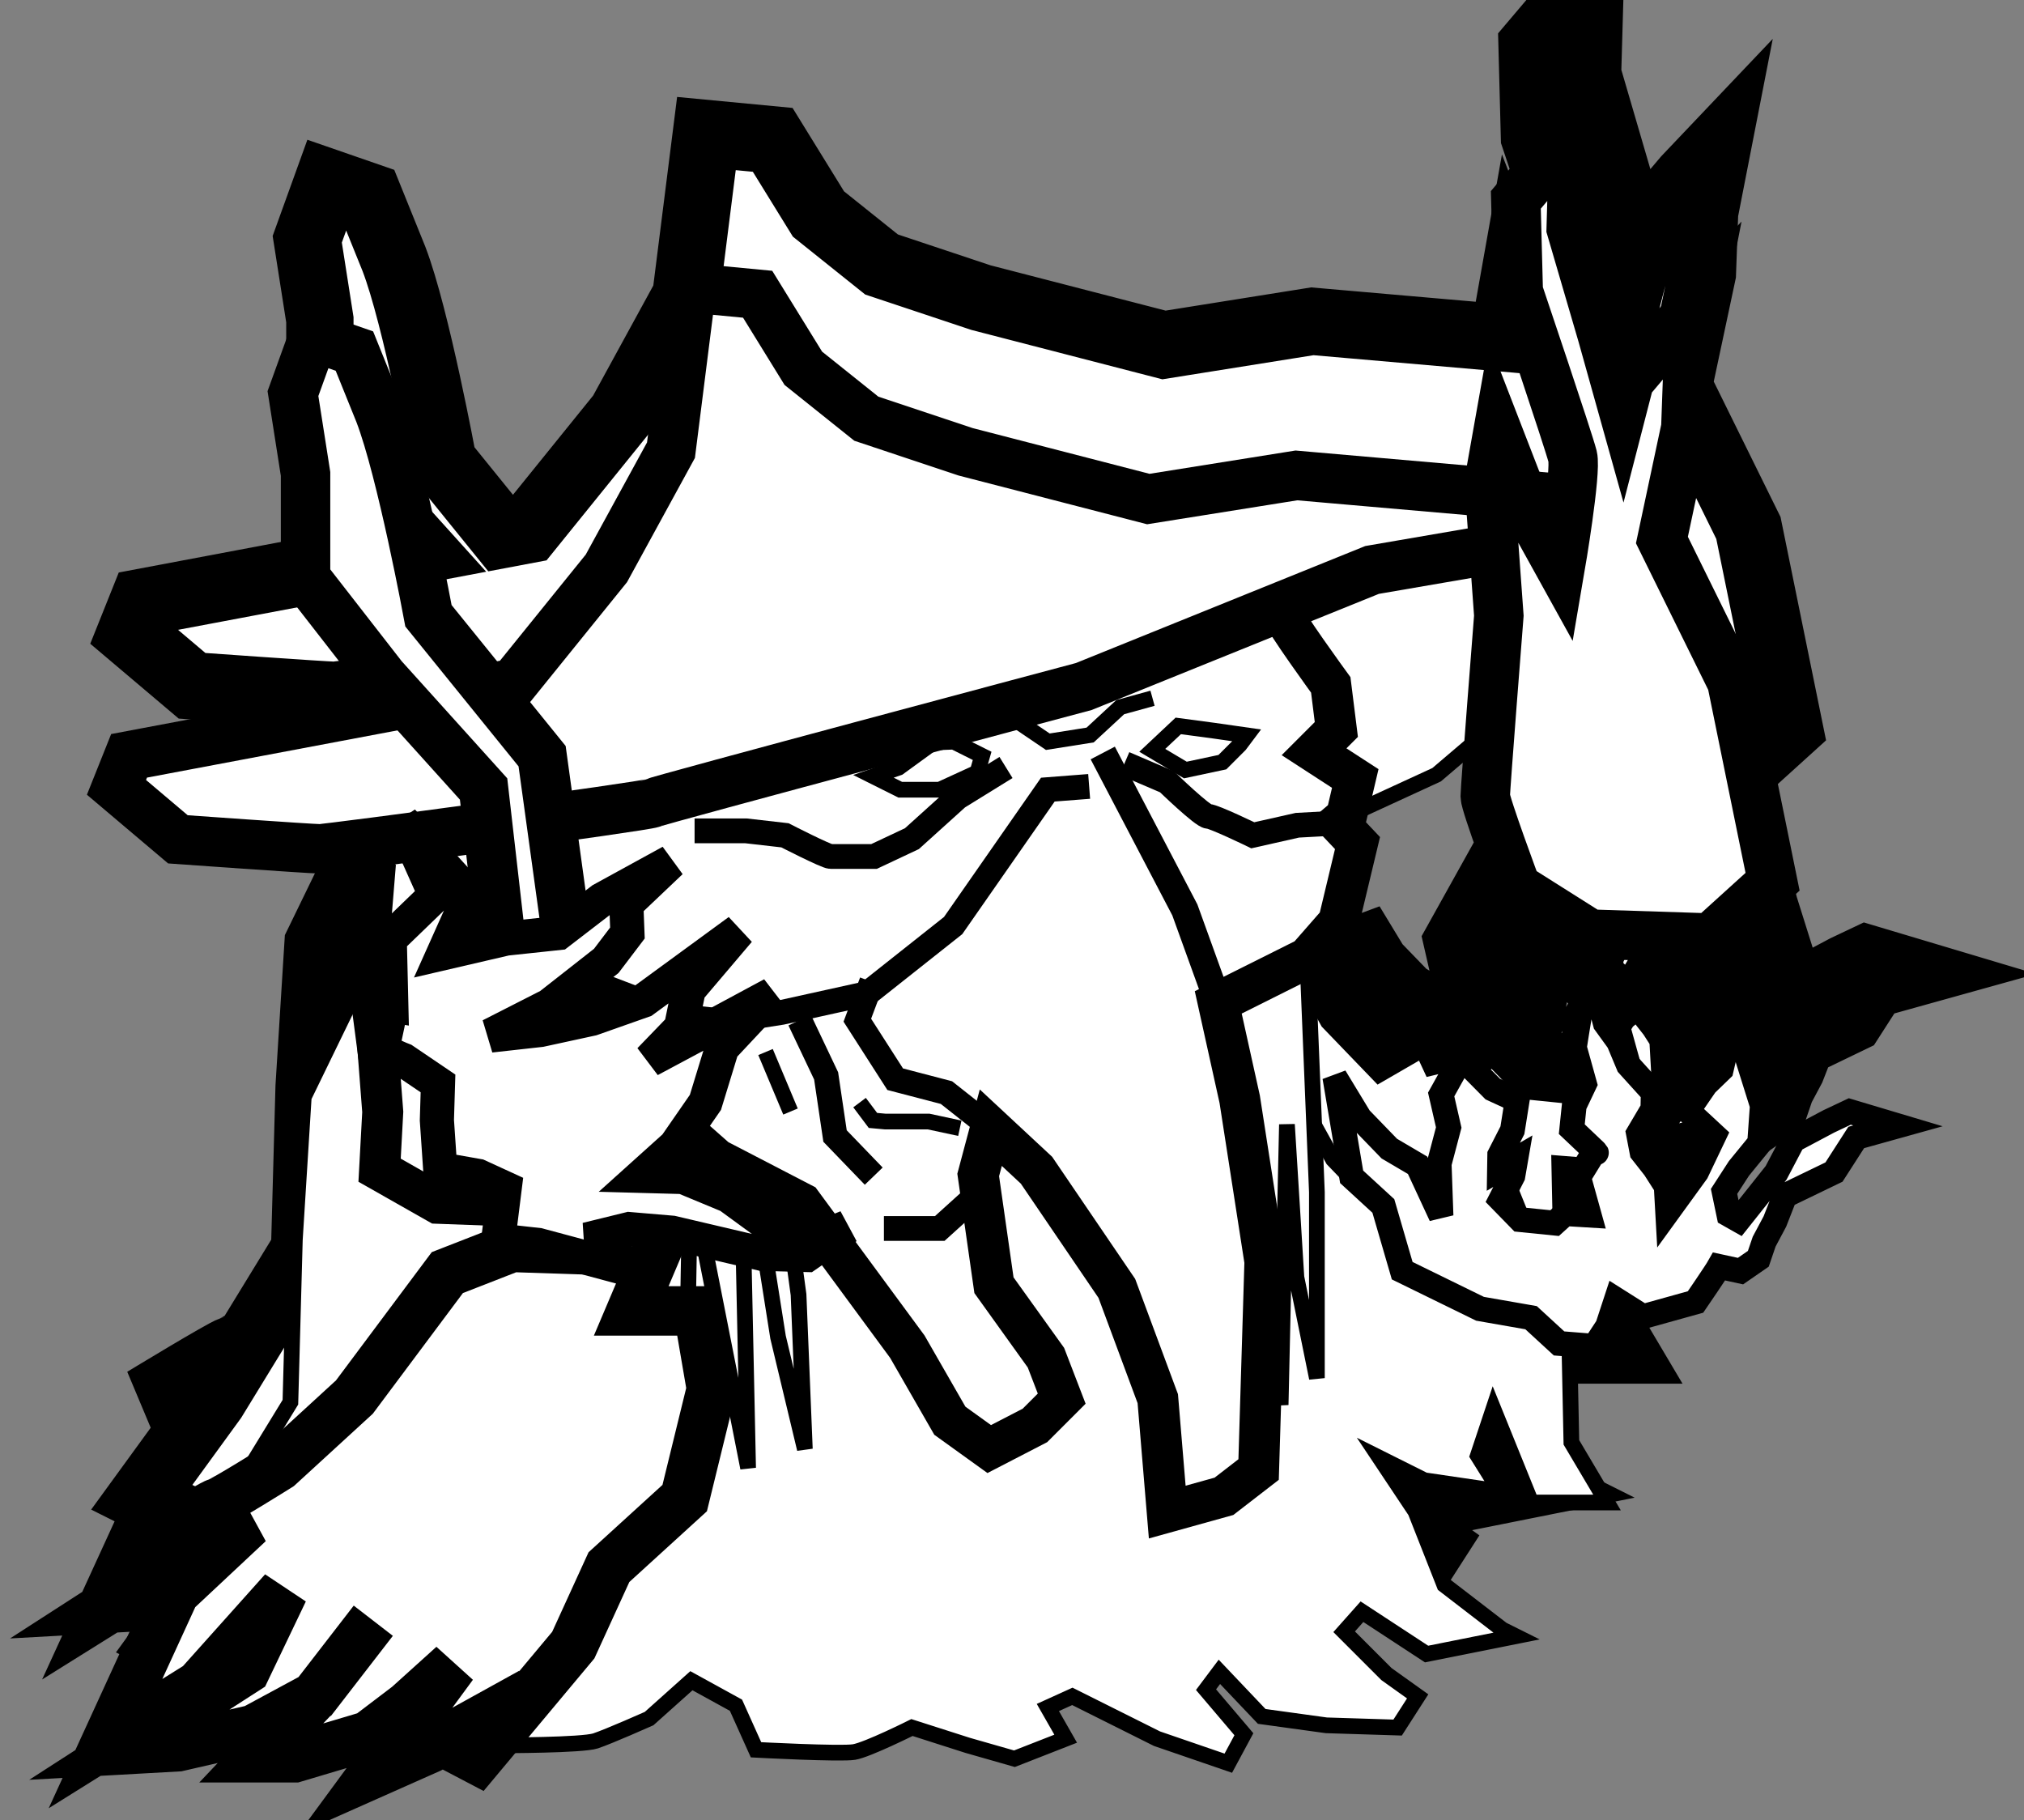 <?xml version="1.0" encoding="UTF-8" standalone="no"?>
<svg
   xmlns:dc="http://purl.org/dc/elements/1.1/"
   xmlns:cc="http://creativecommons.org/ns#"
   xmlns:rdf="http://www.w3.org/1999/02/22-rdf-syntax-ns#"
   xmlns:svg="http://www.w3.org/2000/svg"
   xmlns="http://www.w3.org/2000/svg"
   xmlns:sodipodi="http://sodipodi.sourceforge.net/DTD/sodipodi-0.dtd"
   xmlns:inkscape="http://www.inkscape.org/namespaces/inkscape"
   width="61.316mm"
   height="55.147mm"
   viewBox="0 0 61.316 55.147"
   version="1.1"
   id="svg8"
   inkscape:version="1.0.1 (3bc2e813f5, 2020-09-07)"
   sodipodi:docname="mons_bruja.svg">
  <rect x="0" y="0" width="61.316" height="55.147" fill="#808080" stroke="none"/>
  <defs
     id="defs2" />
  <sodipodi:namedview
     id="base"
     pagecolor="#ffffff"
     bordercolor="#666666"
     borderopacity="1.0"
     inkscape:pageopacity="0.0"
     inkscape:pageshadow="2"
     inkscape:zoom="1.4"
     inkscape:cx="24.376421"
     inkscape:cy="158.46111"
     inkscape:document-units="mm"
     inkscape:current-layer="g885"
     showgrid="false"
     fit-margin-top="0"
     fit-margin-left="0"
     fit-margin-right="0"
     fit-margin-bottom="0"
     inkscape:window-width="1920"
     inkscape:window-height="1017"
     inkscape:window-x="-8"
     inkscape:window-y="-8"
     inkscape:window-maximized="1"
     inkscape:document-rotation="0"
     inkscape:snap-global="false" />
  <g
     inkscape:label="Capa 1"
     inkscape:groupmode="layer"
     id="layer1"
     transform="translate(-81.41,-88.086)">
    <g
       id="g885"
       transform="matrix(1.049,0,0,1.049,-2.657,-5.513)">
      <g
         id="g22476-7-9-1"
         transform="matrix(-0.719,0,0,0.719,-174.566,2929.434)">
        <path
           id="path22051-9-8-5-8"
           style="fill:#ffffff;stroke:#000000;stroke-width:10.205;stroke-linecap:butt;stroke-linejoin:miter;stroke-miterlimit:4;stroke-dasharray:none;stroke-opacity:1"
           d="m -1577.844,-14910.037 0.424,14.801 -4.717,16.129 -3.078,10.996 -1.041,-4.028 -6.115,-7.234 -4.756,-5.006 1.967,10.072 0.336,9.266 3.633,17.062 -10.611,21.516 -6.189,30.359 9.432,8.547 18.273,-0.589 11.201,-7.075 c 0,0 4.715,-12.673 4.715,-13.851 0,-0.465 -0.342,-5.076 -0.731,-10.186 l 8.109,6.914 13.703,6.309 1.184,1.014 -2.875,3.044 2.875,12.006 4.736,5.412 -1.035,25.448 -2.856,5.162 -8.008,8.316 0.365,-1.256 4.816,-4.422 2.555,-15.162 -3.785,6.244 -4.492,4.639 -4.285,2.52 -3.561,7.672 0.281,-7.909 -1.449,-5.492 1.149,-5.017 -6.953,-12.487 2.391,8.364 -3.279,3.306 -3.699,1.701 0.721,4.545 1.924,3.762 0.033,2.119 -2.455,-1.433 0.426,2.478 1.85,3.617 -2.953,3.026 -5.234,0.531 -1.58,-1.434 -3.66,0.223 1.601,-5.76 -2.393,-3.892 c 0,0 -0.621,0.442 -0.115,-0.04 0.506,-0.479 3.541,-3.359 3.541,-3.359 l -0.369,-3.578 -1.566,-3.291 1.539,-5.529 c 0,0 -1.953,-12.658 -2.279,-12.715 v 0 c -0.01,0 -0.018,0 -0.025,0.04 -0.225,0.806 -2.387,9.019 -2.387,9.019 l -2.018,2.789 -1.484,3.557 -3.768,4.166 0.051,2.496 2.193,3.715 -0.539,2.828 -1.922,2.444 -1.754,2.74 -0.219,3.91 -4.396,-6.065 -2.664,-5.582 4.014,-3.722 -2.738,-3.988 -2.348,-2.268 c 0,0 -2.08,-9.019 -2.209,-8.559 -0.128,0.461 -1.842,7.059 -1.842,7.059 l -2.186,6.963 0.4,5.697 3.148,3.854 2.258,3.484 -0.733,3.52 -1.473,0.83 -5.699,-7.17 -2.596,-4.942 -5.408,-2.871 -3.18,-1.506 -7.311,2.186 6.336,1.764 3.373,5.248 7.445,3.595 1.522,3.899 1.631,3.06 0.889,2.606 2.707,1.871 3.236,-0.705 c 0.47,0.833 3.592,5.388 3.592,5.388 l 7.982,2.221 4.047,-2.558 1.328,4.054 1.973,3.008 3.824,-0.307 -0.311,14.895 -5.412,9.131 h 11.5 l 5.748,-14.205 2.367,7.101 -3.381,5.412 11.498,-1.691 6.766,-3.381 -5.412,8.117 -4.396,11.16 -8.793,6.764 -2.029,1.016 13.527,2.705 9.809,-6.426 2.705,3.043 -6.426,6.428 -4.734,3.381 3.043,4.736 10.824,-0.342 9.809,-1.351 6.426,-6.764 2.029,2.705 -5.75,6.764 2.367,4.396 10.822,-3.721 12.854,-6.423 3.719,1.689 -2.705,4.734 7.779,3.045 7.101,-2.029 8.455,-2.705 c 0,0 6.766,3.382 8.795,3.721 2.029,0.34 14.881,-0.342 14.881,-0.342 l 3.045,-6.764 6.764,-3.72 6.426,5.75 c 0,0 6.088,2.706 8.117,3.382 2.029,0.677 14.205,0.676 14.205,0.676 l 0.986,-1.084 4.684,5.606 -2.287,-8.239 7.549,4.172 8.609,3.828 -12.1,-16.455 6.838,6.17 5.979,4.545 11.24,3.348 h 5.74 l -8.828,-9.328 9.307,5.023 11.479,2.631 8.609,0.478 -18.91,-12.191 v 0 l 7.101,2.369 v 0 l 14.201,8.867 -5.955,-12.992 2.578,-1.289 -10.824,-14.881 -1.74,-2.843 12.115,3.068 c 0,0 -12.198,-7.413 -13.154,-7.652 -0.298,-0.08 -1.377,-0.685 -2.635,-1.422 l -8.451,-13.811 -0.678,-24.689 -1.352,-21.647 -9.604,-19.748 -1.197,-14.584 2.897,-4 c 2.945,0.374 5.205,0.652 5.475,0.652 1.435,0 21.523,-1.435 21.523,-1.435 l 9.328,-7.893 -1.914,-4.783 -42.125,-7.941 3.621,-4.016 11.719,-15.066 v -15.785 l 1.914,-12.196 -3.109,-8.611 -6.219,2.154 -3.809,9.424 c -3.382,8.793 -7.441,30.777 -7.441,30.777 l -8.914,11.012 -3.99,-0.752 -14.109,-17.459 -9.805,-17.935 -3.109,-24.633 -10.045,0.957 -6.936,11.238 -9.566,7.654 -15.066,5.022 -27.742,7.174 -22.48,-3.586 -29.367,2.558 0.115,-1.595 -1.32,-7.42 -3.66,9.441 -7.338,0.639 c -0.358,-2.94 -0.58,-5.595 -0.355,-6.492 0.59,-2.358 8.254,-25.053 8.254,-25.053 l 0.365,-13.906 z"
           transform="scale(0.265)"
           inkscape:connector-curvature="0" />
        <g
           id="g22279-2-5-1">
          <path
             style="fill:#ffffff;stroke:#000000;stroke-width:0.631;stroke-linecap:butt;stroke-linejoin:miter;stroke-miterlimit:4;stroke-dasharray:none;stroke-opacity:1"
             d="m -419.294,-3929.034 -1.708,0.506 -0.127,1.708 1.582,1.645 3.733,2.784 3.86,3.29 3.626,1.669 9.915,2.57 11.073,-0.253 7.53,-2.531 6.138,-0.886 -19.805,-7.783 -12.465,-2.468 -6.011,-0.443 z"
             id="path22051-8-8-1"
             inkscape:connector-curvature="0" />
          <path
             style="fill:#ffffff;stroke:#000000;stroke-width:0.631;stroke-linecap:butt;stroke-linejoin:miter;stroke-miterlimit:4;stroke-dasharray:none;stroke-opacity:1"
             d="m -400.991,-3910.45 -4.474,2.595 -2.327,4.206 -2.327,2.416 h -5.19 l -2.058,1.074 0.089,3.579 -0.089,4.295 -1.432,2.416 h 3.043 l 1.521,-3.758 0.626,1.879 -0.895,1.432 3.043,-0.447 1.79,-0.895 -1.432,2.148 -1.163,2.953 -2.327,1.79 -0.537,0.268 3.579,0.716 2.595,-1.7 0.716,0.805 -1.7,1.7 -1.253,0.895 0.805,1.253 2.864,-0.09 2.595,-0.358 1.7,-1.79 0.537,0.716 -1.521,1.79 0.626,1.163 2.864,-0.984 3.4,-1.7 0.984,0.447 -0.716,1.253 2.058,0.805 1.879,-0.537 2.237,-0.716 c 0,0 1.79,0.895 2.327,0.984 0.537,0.09 3.937,-0.09 3.937,-0.09 l 0.805,-1.79 1.79,-0.984 1.7,1.521 c 0,0 1.611,0.716 2.148,0.895 0.537,0.179 3.758,0.179 3.758,0.179 l 0.895,-0.984 -1.432,-2.237 h 2.506 c 0,0 1.7,1.253 2.058,1.432 0.358,0.179 3.49,-0.179 3.49,-0.179 l 0.626,-2.237 2.148,1.163 1.879,0.626 2.864,-1.432 -2.864,-3.937 -3.669,-5.996 -0.179,-6.532 -0.358,-5.727 -2.541,-5.225 -1.665,-1.576 -3.65,-0.639 -10.131,-0.883 -11.186,0.269 z"
             id="path22053-4-7-8"
             inkscape:connector-curvature="0" />
          <path
             style="fill:#ffffff;stroke:#000000;stroke-width:0.631;stroke-linecap:butt;stroke-linejoin:miter;stroke-miterlimit:4;stroke-dasharray:none;stroke-opacity:1"
             d="m -406.762,-3911.748 -0.383,9.416 v 7.466 l 0.823,-4.05 0.38,-6.138 0.253,11.263 0.633,-5.758 1.266,-8.163 1.519,14.807 0.443,-9.555 v -3.733 l 1.076,12.149 0.886,-10.124 1.898,-3.48 12.972,-0.316 -1.329,9.745 -0.253,6.201 1.076,-4.492 1.519,-9.618 -0.316,14.87 1.835,-9.302 c 0,0 0.443,-5.505 0.443,-5.125 0,0.38 0.274,15.638 0.274,15.638 l 2.148,-7.517 0.996,-9.576 1.329,15.06 0.569,-8.605 0.063,-5.378 1.076,15.376 -0.443,-19.173 -0.458,-5.824 -28.712,1.521 z"
             id="path22067-2-5-2"
             inkscape:connector-curvature="0" />
          <path
             style="fill:#ffffff;stroke:#000000;stroke-width:1.646;stroke-linecap:butt;stroke-linejoin:miter;stroke-miterlimit:4;stroke-dasharray:none;stroke-opacity:1"
             d="m -405.778,-3925.573 c 0,0.224 -1.924,2.864 -1.924,2.864 l -0.224,1.79 0.895,0.895 -1.655,1.074 0.358,1.521 0.313,0.268 -0.761,0.805 0.761,3.177 1.253,1.432 3.579,1.79 -0.862,3.893 -1.012,6.518 0.253,8.352 1.392,1.076 2.278,0.633 0.38,-4.556 1.645,-4.429 3.227,-4.746 1.835,-1.708 0.506,1.898 -0.633,4.429 -2.088,2.911 -0.633,1.645 1.076,1.076 1.835,0.949 1.582,-1.139 1.708,-2.974 4.239,-5.758 3.417,-1.772 7.024,-6.201 1.708,-3.733 1.076,1.329 -0.759,3.417 0.823,2.278 1.645,0.886 2.088,-2.341 0.443,-3.354 -0.316,-3.86 1.329,-1.835 0.063,-2.088 -1.898,-1.455 -2.278,0.569 -1.139,0.253 -4.493,-4.176 -7.72,-4.556 -7.909,-1.518 -11.516,3.543 z"
             id="path22035-6-1-7"
             inkscape:connector-curvature="0" />
          <path
             style="font-variation-settings:normal;opacity:1;vector-effect:none;fill:#ffffff;fill-opacity:1;stroke:#000000;stroke-width:0.996;stroke-linecap:square;stroke-linejoin:miter;stroke-miterlimit:4;stroke-dasharray:none;stroke-dashoffset:0;stroke-opacity:1;stop-color:#000000;stop-opacity:1"
             d="m -397.501,-3918.593 1.163,0.09 3.803,5.459 3.445,2.729 3.445,0.76 2.282,0.358 1.611,-0.179 1.7,-0.626 2.819,-1.074"
             id="path22037-4-9-6"
             inkscape:connector-curvature="0" />
          <path
             style="font-variation-settings:normal;opacity:1;vector-effect:none;fill:#ffffff;fill-opacity:1;stroke:#000000;stroke-width:0.996;stroke-linecap:square;stroke-linejoin:miter;stroke-miterlimit:4;stroke-dasharray:none;stroke-dashoffset:0;stroke-opacity:1;stop-color:#000000;stop-opacity:1"
             d="m -394.234,-3919.13 1.521,0.94 1.834,1.656 1.521,0.716 c 0,0 1.566,0 1.745,0 0.179,0 1.834,-0.85 1.834,-0.85 l 1.566,-0.179 h 1.566"
             id="path22039-7-2-1"
             inkscape:connector-curvature="0" />
          <path
             style="font-variation-settings:normal;opacity:1;vector-effect:none;fill:#ffffff;fill-opacity:1;stroke:#000000;stroke-width:0.996;stroke-linecap:square;stroke-linejoin:miter;stroke-miterlimit:4;stroke-dasharray:none;stroke-dashoffset:0;stroke-opacity:1;stop-color:#000000;stop-opacity:1"
             d="m -408.015,-3917.162 1.655,0.09 1.79,0.403 c 0,0 1.566,-0.761 1.79,-0.761 0.224,0 1.655,-1.387 1.655,-1.387 l 1.253,-0.537"
             id="path22041-4-5-0"
             inkscape:connector-curvature="0" />
          <path
             style="opacity:1;vector-effect:none;fill:#ffffff;fill-opacity:1;stroke:#000000;stroke-width:1.097;stroke-linecap:square;stroke-linejoin:miter;stroke-miterlimit:4;stroke-dasharray:none;stroke-dashoffset:0;stroke-opacity:1"
             d="m -403.183,-3909.958 1.342,-3.714 3.043,-5.817"
             id="path22043-6-4-0"
             inkscape:connector-curvature="0" />
          <path
             style="fill:#ffffff;stroke:#000000;stroke-width:0.631;stroke-linecap:butt;stroke-linejoin:miter;stroke-miterlimit:4;stroke-dasharray:none;stroke-opacity:1"
             d="m -404.33,-3920.682 1.329,-0.19 1.424,-0.19 1.044,0.981 -1.329,0.791 -1.487,-0.316 -0.696,-0.696 z"
             id="path22045-7-2-4"
             inkscape:connector-curvature="0" />
          <path
             style="fill:#ffffff;stroke:#000000;stroke-width:0.631;stroke-linecap:butt;stroke-linejoin:miter;stroke-miterlimit:4;stroke-dasharray:none;stroke-opacity:1"
             d="m -393.699,-3919.859 1.139,-0.57 0.823,0.032 1.392,1.012 1.012,0.348 -1.076,0.538 h -1.582 l -1.519,-0.696 z"
             id="path22047-3-2-6"
             inkscape:connector-curvature="0" />
          <path
             style="fill:#ffffff;stroke:#000000;stroke-width:0.631;stroke-linecap:butt;stroke-linejoin:miter;stroke-miterlimit:4;stroke-dasharray:none;stroke-opacity:1"
             d="m -400.543,-3922.173 1.298,0.358 1.208,1.119 1.7,0.269 2.64,-1.79"
             id="path22079-2-4-4"
             inkscape:connector-curvature="0" />
          <path
             style="opacity:1;vector-effect:none;fill:#ffffff;fill-opacity:1;stroke:#000000;stroke-width:1.986;stroke-linecap:square;stroke-linejoin:miter;stroke-miterlimit:4;stroke-dasharray:none;stroke-dashoffset:0;stroke-opacity:1"
             d="m -419.294,-3929.034 9.934,1.708 11.579,4.682 c 0,0 17.084,4.556 17.338,4.683 0.253,0.127 12.972,1.835 13.351,1.835 0.38,0 5.695,-0.38 5.695,-0.38 l 2.468,-2.088 -0.506,-1.266 -15.439,-2.911 -3.733,-4.619 -2.594,-4.746 -0.823,-6.517 -2.658,0.253 -1.835,2.974 -2.531,2.025 -3.986,1.329 -7.34,1.898 -5.948,-0.949 -12.339,1.076 z"
             id="path22049-6-6-8"
             inkscape:connector-curvature="0" />
          <path
             style="opacity:1;vector-effect:none;fill:#ffffff;fill-opacity:1;stroke:#000000;stroke-width:1.986;stroke-linecap:square;stroke-linejoin:miter;stroke-miterlimit:4;stroke-dasharray:none;stroke-dashoffset:0;stroke-opacity:1"
             d="m -369.492,-3933.627 c -0.895,2.327 -1.969,8.143 -1.969,8.143 l -4.564,5.638 -1.208,8.77 -2.998,2.953 -0.626,7.606 1.253,2.953 h -2.685 l -0.537,3.132 1.074,4.385 3.043,2.774 1.432,3.132 4.364,5.222 -0.605,-2.18 1.997,1.104 2.278,1.012 -3.202,-4.354 1.809,1.633 1.582,1.202 2.974,0.886 h 1.519 l -2.336,-2.468 -2.347,-3.037 2.347,3.037 2.462,1.329 3.037,0.696 2.278,0.127 -5.004,-3.225 -1.514,-3.166 3.393,3.792 3.757,2.346 -2.784,-6.074 -2.974,-2.784 4.746,1.202 c 0,0 -3.227,-1.961 -3.48,-2.025 -0.253,-0.063 -2.468,-1.455 -2.468,-1.455 l -3.037,-2.784 -3.733,-4.999 -2.594,-1.012 -3.797,0.127 -0.253,-2.721 0.253,-4.429 3.986,-3.1 0.949,-8.289 4.05,-4.493 3.101,-3.986 v -4.176 l 0.506,-3.227 -0.823,-2.278 -1.645,0.57 z"
             id="path22055-6-3-4"
             inkscape:connector-curvature="0" />
          <path
             style="font-variation-settings:normal;opacity:1;vector-effect:none;fill:#ffffff;fill-opacity:1;stroke:#000000;stroke-width:1.646;stroke-linecap:square;stroke-linejoin:miter;stroke-miterlimit:4;stroke-dasharray:none;stroke-dashoffset:0;stroke-opacity:1;stop-color:#000000;stop-opacity:1"
             d="m -373.205,-3908.347 c 0,0 -1.79,1.298 -1.79,1.521 0,0.224 0.609,2.272 0.609,2.272 l 0.84,2.729 1.708,-0.063 2.341,-1.329 -0.127,-2.341 0.19,-2.468 -2.025,-0.823 z"
             id="path22063-9-3-0"
             inkscape:connector-curvature="0" />
          <path
             id="path22065-8-8-2"
             style="font-variation-settings:normal;opacity:1;vector-effect:none;fill:#ffffff;fill-opacity:1;stroke:#000000;stroke-width:0.996;stroke-linecap:square;stroke-linejoin:miter;stroke-miterlimit:4;stroke-dasharray:none;stroke-dashoffset:0;stroke-opacity:1;stop-color:#000000;stop-opacity:1"
             d="m -418.091,-3911.51 c 0.086,0.015 0.603,3.364 0.603,3.364 l -0.407,1.463 0.414,0.871 0.098,0.947 c 0,0 -0.803,0.762 -0.937,0.889 -0.134,0.127 0.03,0.01 0.03,0.01 l 0.633,1.03 -0.424,1.524 0.969,-0.059 0.418,0.379 1.385,-0.14 0.781,-0.801 -0.489,-0.957 -0.113,-0.655 0.65,0.379 -0.009,-0.56 -0.509,-0.996 -0.191,-1.203 0.979,-0.45 0.867,-0.875 -0.632,-2.212 1.839,3.304 -0.304,1.327 0.384,1.453 -0.074,2.092 0.942,-2.03 1.134,-0.667 1.188,-1.228 1.002,-1.652 -0.676,4.012 -1.274,1.17 -0.757,2.6 -3.126,1.53 -2.05,0.358 -1.124,1.034 -1.425,0.114 -0.522,-0.795 -0.352,-1.073 -1.071,0.677 -2.112,-0.588 c 0,0 -0.826,-1.205 -0.95,-1.426 l -0.856,0.186 -0.716,-0.495 -0.235,-0.69 -0.431,-0.81 -0.403,-1.031 -1.97,-0.952 -0.893,-1.389 -1.676,-0.467 1.934,-0.578 0.842,0.398 1.431,0.76 0.687,1.307 1.508,1.897 0.389,-0.22 0.194,-0.931 -0.597,-0.922 -0.833,-1.02 -0.106,-1.507 0.578,-1.843 c 0,0 0.453,-1.746 0.487,-1.867 0.034,-0.122 0.585,2.264 0.585,2.264 l 0.621,0.6 0.724,1.056 -1.062,0.985 0.705,1.477 1.163,1.604 0.058,-1.035 0.464,-0.725 0.508,-0.647 0.143,-0.749 -0.58,-0.983 -0.013,-0.66 0.997,-1.102 0.393,-0.941 0.534,-0.738 c 0,0 0.572,-2.173 0.631,-2.386 0.002,-0.01 0.005,-0.01 0.007,-0.01 z"
             sodipodi:nodetypes="cccccscccccccccccccccccccccccccccccccccccccccccccccccccccccccscccccccccccccccsc"
             inkscape:connector-curvature="0" />
          <path
             style="font-variation-settings:normal;opacity:1;vector-effect:none;fill:#ffffff;fill-opacity:1;stroke:#000000;stroke-width:0.996;stroke-linecap:square;stroke-linejoin:miter;stroke-miterlimit:4;stroke-dasharray:none;stroke-dashoffset:0;stroke-opacity:1;stop-color:#000000;stop-opacity:1"
             d="m -394.047,-3904.926 1.782,-1.408 2.058,-0.537 1.521,-2.371 -0.403,-1.074"
             id="path22069-1-0-8"
             inkscape:connector-curvature="0" />
          <path
             style="font-variation-settings:normal;opacity:1;vector-effect:none;fill:#ffffff;fill-opacity:1;stroke:#000000;stroke-width:0.996;stroke-linecap:square;stroke-linejoin:miter;stroke-miterlimit:4;stroke-dasharray:none;stroke-dashoffset:0;stroke-opacity:1;stop-color:#000000;stop-opacity:1"
             d="m -386.583,-3908.795 -0.85,1.79 -0.358,2.416 -1.208,1.253"
             id="path22071-6-6-8"
             inkscape:connector-curvature="0" />
          <path
             style="fill:#ffffff;stroke:#000000;stroke-width:0.631;stroke-linecap:butt;stroke-linejoin:miter;stroke-miterlimit:4;stroke-dasharray:none;stroke-opacity:1"
             d="m -392.803,-3904.902 1.253,-0.269 h 1.745 l 0.492,-0.045 0.537,-0.716"
             id="path22073-1-0-5"
             inkscape:connector-curvature="0" />
          <path
             style="font-variation-settings:normal;opacity:1;vector-effect:none;fill:#ffffff;fill-opacity:1;stroke:#000000;stroke-width:0.996;stroke-linecap:square;stroke-linejoin:miter;stroke-miterlimit:4;stroke-dasharray:none;stroke-dashoffset:0;stroke-opacity:1;stop-color:#000000;stop-opacity:1"
             d="m -392.937,-3901.726 0.94,0.85 h 1.745"
             id="path22075-0-1-9"
             inkscape:connector-curvature="0" />
          <path
             style="fill:#ffffff;stroke:#000000;stroke-width:0.631;stroke-linecap:butt;stroke-linejoin:miter;stroke-miterlimit:4;stroke-dasharray:none;stroke-opacity:1"
             d="m -384.999,-3907.963 v 0 l -1.003,2.39"
             id="path22077-9-5-9"
             inkscape:connector-curvature="0" />
          <path
             style="font-variation-settings:normal;opacity:1;vector-effect:none;fill:#ffffff;fill-opacity:1;stroke:#000000;stroke-width:1.372;stroke-linecap:square;stroke-linejoin:miter;stroke-miterlimit:4;stroke-dasharray:none;stroke-dashoffset:0;stroke-opacity:1;stop-color:#000000;stop-opacity:1"
             d="m -369.968,-3909.838 0.063,-2.658 -1.835,-1.772 1.329,-2.974 -2.151,2.352 -0.268,1.253 0.761,1.7 -2.506,-0.582 -2.103,-0.224 -1.745,-1.342 -2.774,-1.521 1.79,1.7 -0.045,1.163 0.85,1.119 2.282,1.79 2.371,1.208 -2.013,-0.224 -2.058,-0.447 -2.072,-0.731 -3.834,-2.804 2.013,2.371 0.313,1.521 1.253,1.298 -2.595,-1.387 -2.327,-1.253 2.013,2.148 0.671,2.192 1.208,1.745 1.342,1.208 -1.655,0.045 -1.834,0.761 -1.655,1.208 -2.192,0.403 -0.895,-0.358 1.611,1.119 1.79,-0.045 3.624,-0.85 1.719,-0.146 1.145,0.281 -0.069,1.048 2.575,-0.69 1.611,-0.179 -0.262,-2.105 1.068,-0.49 1.521,-0.268 0.134,-1.969 -0.045,-1.477 1.387,-0.94 c 0,0 0.94,-0.358 0.85,-0.537 -0.089,-0.179 -0.36,-1.66 -0.36,-1.66 z"
             id="path22057-7-4-1"
             inkscape:connector-curvature="0" />
          <path
             sodipodi:nodetypes="cccccccsccccccccccccccccc"
             inkscape:connector-curvature="0"
             id="path7005-6-1-8-4-2"
             d="m -421.964,-3933.042 0.961,4.514 -2.807,5.693 -1.638,8.032 2.495,2.261 4.835,-0.156 2.963,-1.872 c 0,0 1.248,-3.353 1.248,-3.665 0,-0.312 -0.546,-7.253 -0.546,-7.253 l 0.39,-5.381 -0.349,-1.963 -1.13,2.916 -1.375,2.484 c 0,0 -0.655,-3.827 -0.499,-4.451 0.156,-0.624 2.183,-6.629 2.183,-6.629 l 0.097,-3.679 -2.336,-2.759 0.112,3.916 -1.248,4.267 -0.814,2.91 -0.275,-1.066 -1.618,-1.914 -1.258,-1.325 0.52,2.665 z"
             style="opacity:1;vector-effect:none;fill:#ffffff;fill-opacity:1;stroke:#000000;stroke-width:1.986;stroke-linecap:square;stroke-linejoin:miter;stroke-miterlimit:4;stroke-dasharray:none;stroke-dashoffset:0;stroke-opacity:1" />
        </g>
      </g>
    </g>
  </g>
</svg>
